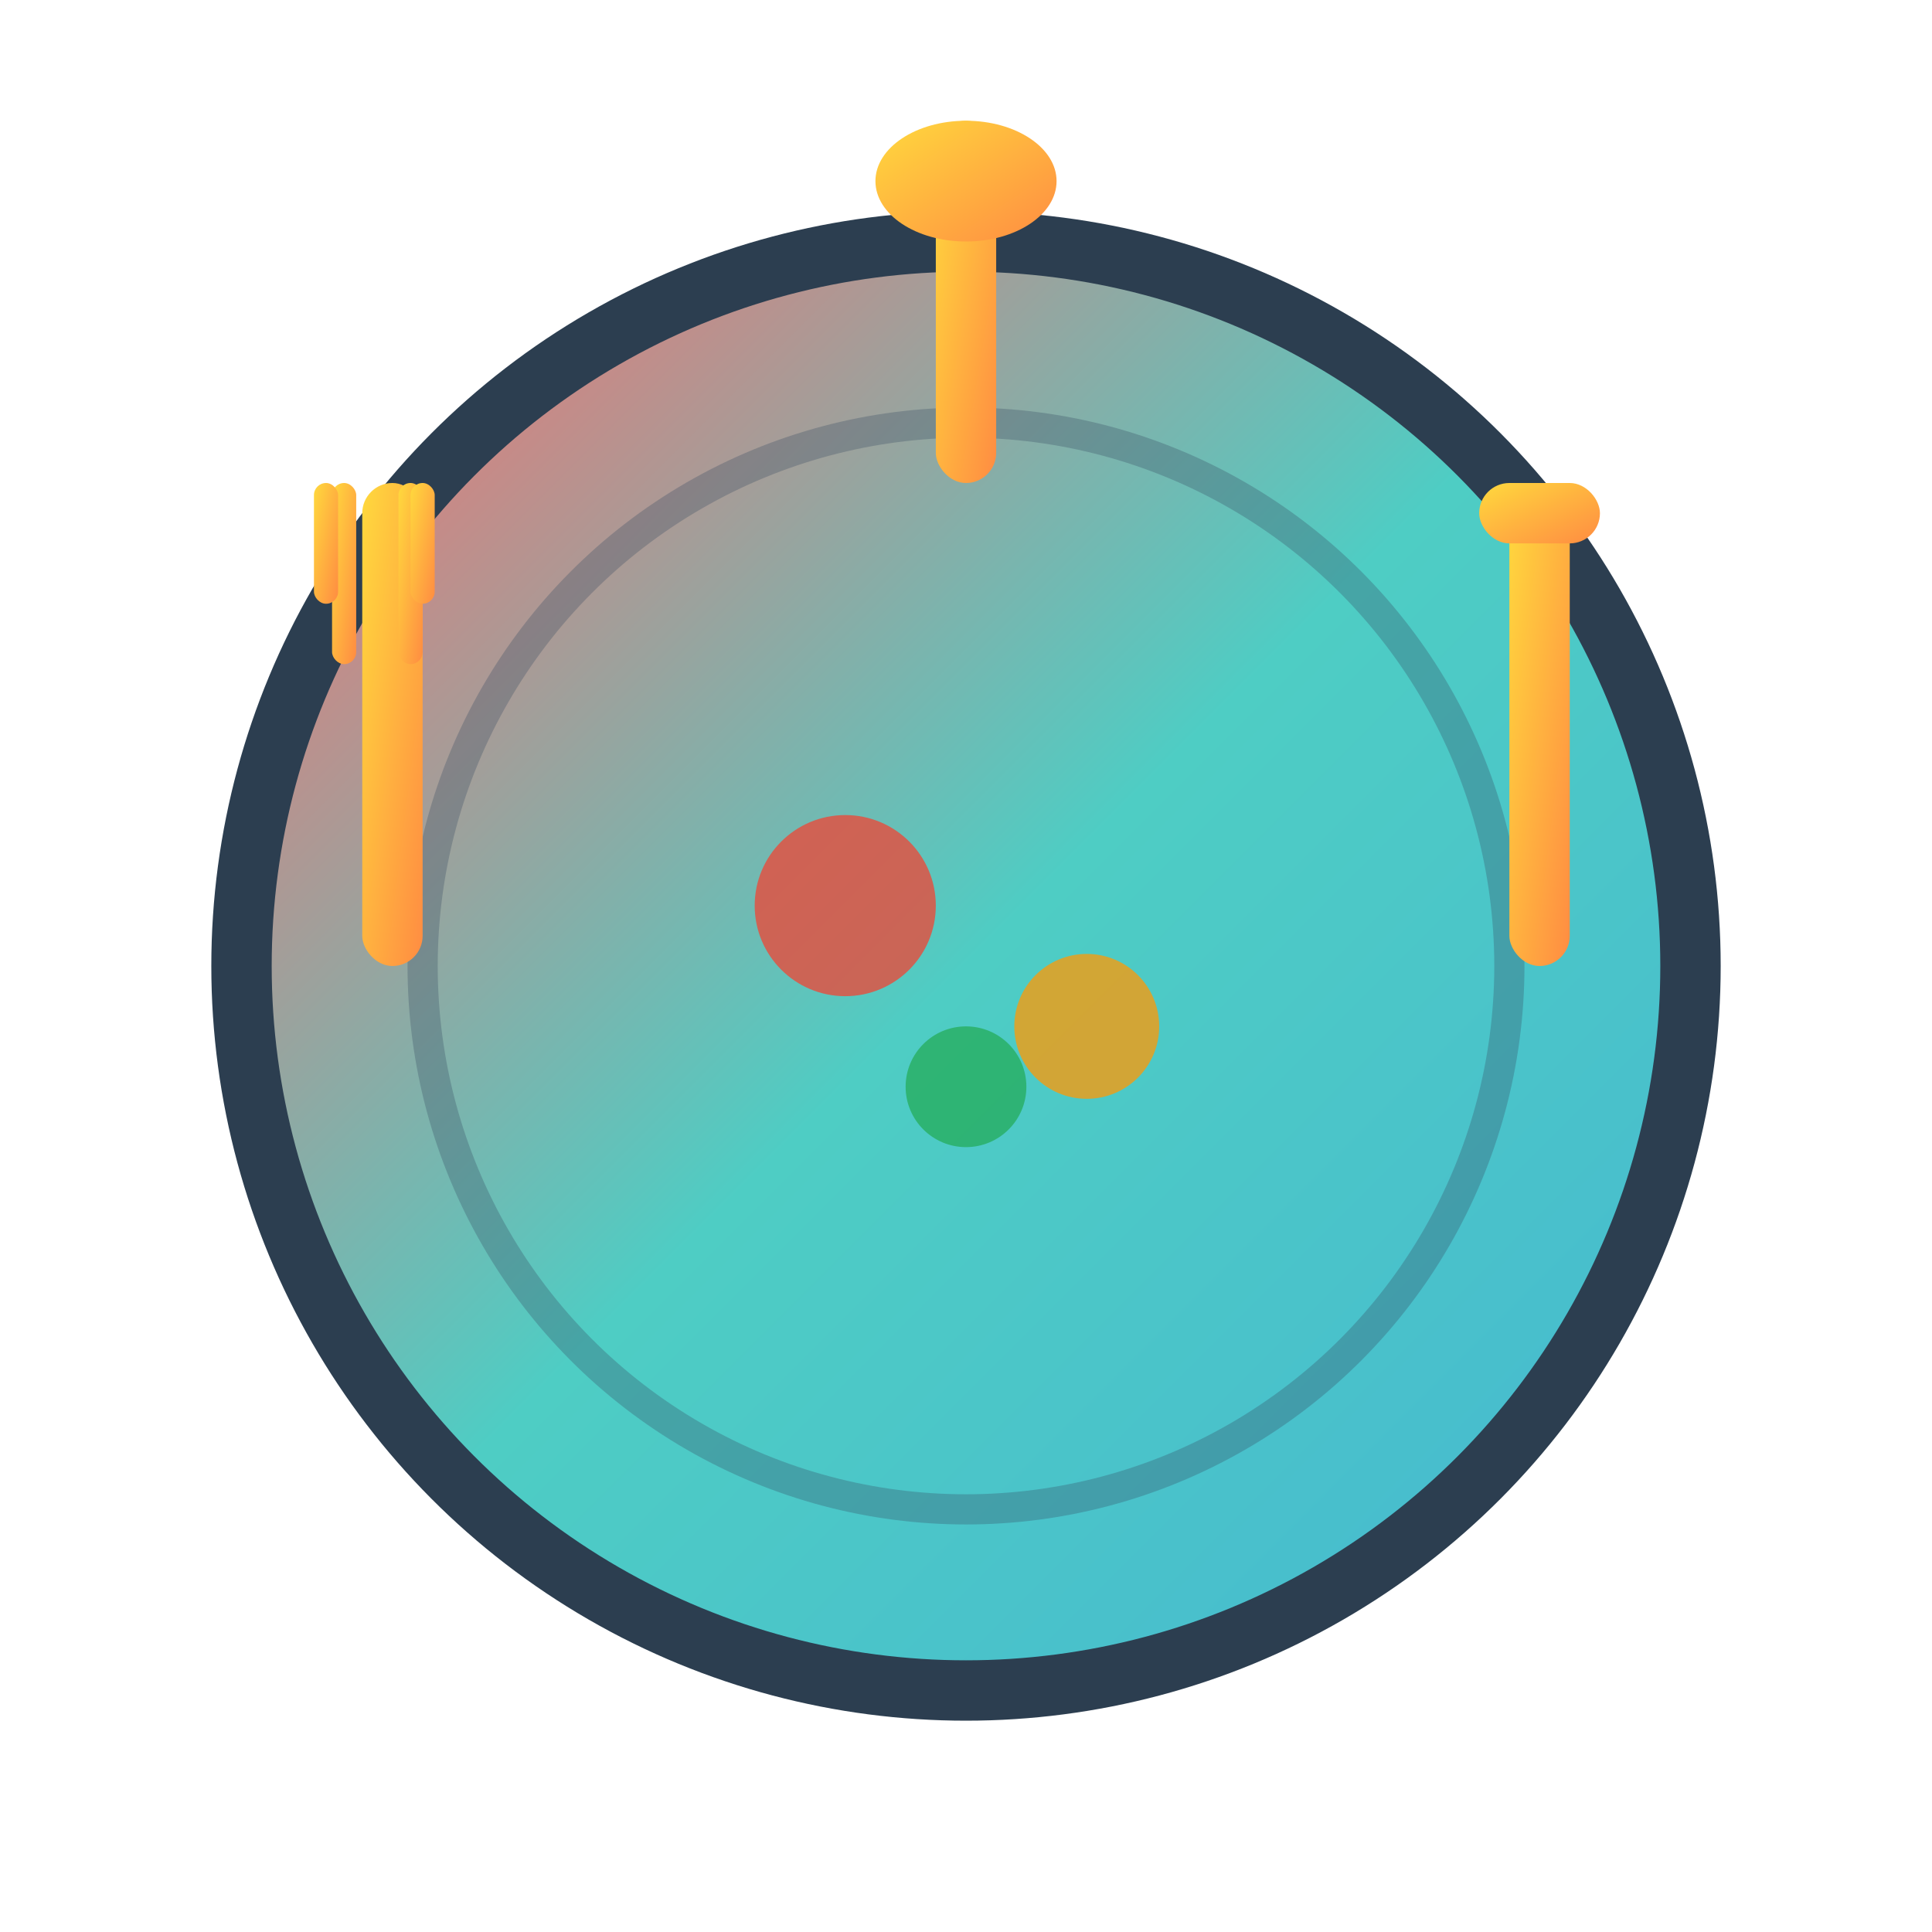 <svg xmlns="http://www.w3.org/2000/svg" width="32" height="32" viewBox="0 0 32 32">
  <defs>
    <linearGradient id="plateGradient" x1="0%" y1="0%" x2="100%" y2="100%">
      <stop offset="0%" stop-color="#FF6B6B"/>
      <stop offset="50%" stop-color="#4ECDC4"/>
      <stop offset="100%" stop-color="#45B7D1"/>
    </linearGradient>
    <linearGradient id="utensils" x1="0%" y1="0%" x2="100%" y2="100%">
      <stop offset="0%" stop-color="#FFD93D"/>
      <stop offset="100%" stop-color="#FF8C42"/>
    </linearGradient>
  </defs>
  
  <!-- Main plate -->
  <circle cx="16" cy="16" r="12" fill="url(#plateGradient)" stroke="#2C3E50" stroke-width="1"/>
  
  <!-- Inner plate rim -->
  <circle cx="16" cy="16" r="9" fill="none" stroke="#34495E" stroke-width="0.5" opacity="0.3"/>
  
  <!-- Fork (left) -->
  <g fill="url(#utensils)">
    <rect x="6" y="8" width="1" height="8" rx="0.5"/>
    <rect x="5.5" y="8" width="0.4" height="3" rx="0.2"/>
    <rect x="6.6" y="8" width="0.4" height="3" rx="0.2"/>
    <rect x="5.2" y="8" width="0.4" height="2" rx="0.2"/>
    <rect x="6.8" y="8" width="0.4" height="2" rx="0.2"/>
  </g>
  
  <!-- Knife (right) -->
  <g fill="url(#utensils)">
    <rect x="25" y="8" width="1" height="8" rx="0.5"/>
    <rect x="24.5" y="8" width="2" height="1" rx="0.5"/>
  </g>
  
  <!-- Spoon (top) -->
  <g fill="url(#utensils)">
    <rect x="15.5" y="2" width="1" height="6" rx="0.5"/>
    <ellipse cx="16" cy="3" rx="1.5" ry="1"/>
  </g>
  
  <!-- Food items on plate -->
  <circle cx="14" cy="15" r="1.5" fill="#E74C3C" opacity="0.8"/>
  <circle cx="18" cy="17" r="1.2" fill="#F39C12" opacity="0.8"/>
  <circle cx="16" cy="18" r="1" fill="#27AE60" opacity="0.8"/>
</svg>